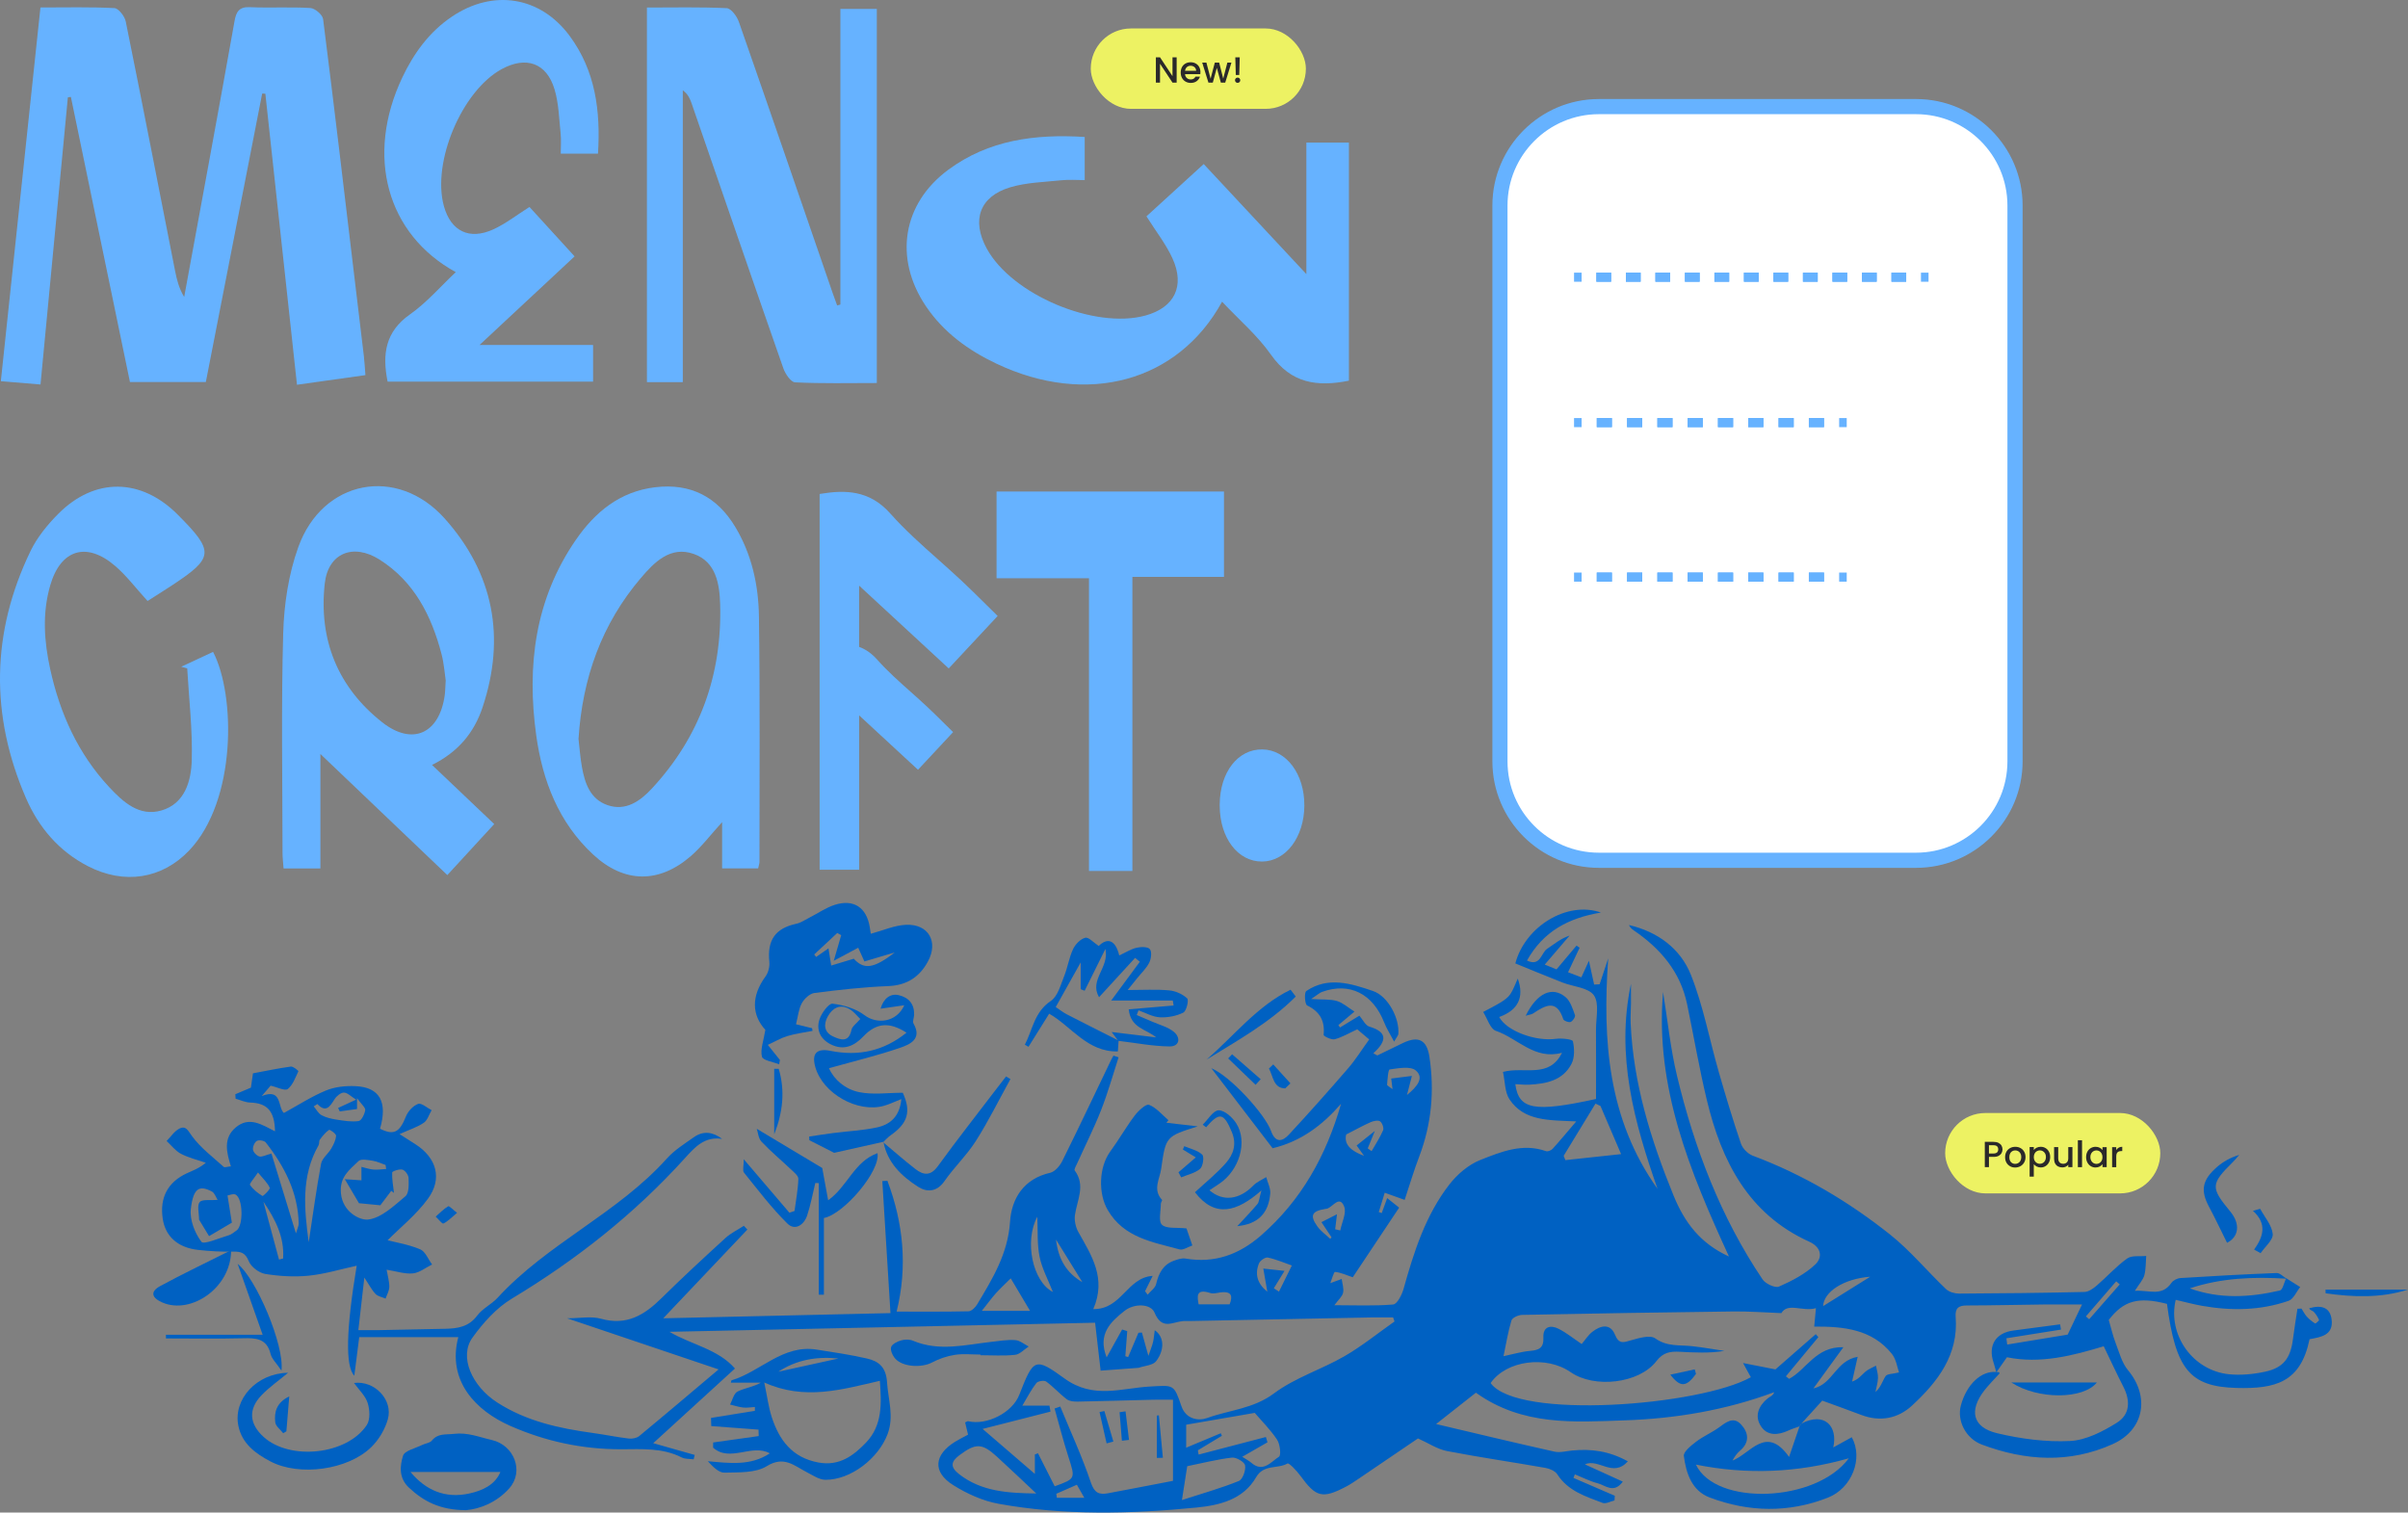 <?xml version="1.0" encoding="UTF-8"?><svg id="Layer_2" xmlns="http://www.w3.org/2000/svg" viewBox="0 0 794.77 499.29"><rect x="0" y="0" width="794.77" height="499.29" fill="#808080" stroke="none"/><defs><style>.cls-1{fill:#2a292b;}.cls-1,.cls-2,.cls-3,.cls-4,.cls-5{stroke-width:0px;}.cls-2{fill:#edf263;}.cls-3{fill:#fff;}.cls-4{fill:#0061c2;}.cls-5{fill:#66b2ff;}</style></defs><g id="Layer_1-2"><path class="cls-4" d="M593.93,470.84c-1.23.45-2.51.82-3.7,1.38-3.35,1.55-6.87,1.84-9-1.39-2.21-3.34-.86-6.72,2.18-9.22.75-.62,1.81-.86,2.16-2.05-16.14,5.99-32.62,8.71-49.29,9.29-16.64.58-33.75,1.92-49.15-9.13-4.39,3.46-9.17,7.22-13.14,10.35,12.81,3.02,25.91,6.17,39.06,9.11,1.85.41,3.94-.19,5.91-.38,6.22-.6,12.14.16,18.32,3.58-4.91,5.52-9.65-1.07-14.18,1,4.14,1.89,8.15,3.71,12.52,5.7-3.01,4.08-5.76,1.21-8.22.57-2.62-.68-5.08-1.95-7.61-2.97-.16.39-.31.78-.47,1.17,4.55,1.96,9.1,3.93,13.65,5.89-.03.52-.07,1.03-.1,1.55-1.32.31-2.88,1.22-3.93.81-5.55-2.13-11.38-3.88-14.92-9.4-.72-1.13-2.54-1.91-3.97-2.16-10.82-1.91-21.7-3.47-32.48-5.56-3.18-.62-6.1-2.61-9.56-4.16-5.87,3.99-12.47,8.49-19.08,12.96-1.52,1.03-3.02,2.09-4.64,2.94-7.85,4.11-9.93,3.53-15.1-3.58-1.18-1.63-3.75-4.33-4.24-4.05-3.28,1.89-7.86.17-10.36,4.53-4.26,7.42-12.14,9.28-19.72,10.02-21.74,2.13-43.57,2.66-65.19-1.23-5.25-.94-10.52-3.32-15.07-6.18-6.9-4.33-6.37-10,.67-14.35,1.26-.78,2.61-1.43,4.23-2.3-.32-1.33-.65-2.7-.97-4.04.48-.2.8-.46,1.03-.4,6.11,1.44,14.54-2.8,16.84-8.71,4.73-12.11,5.18-12.47,14.98-5.37,9.48,6.86,18.71,3.15,28.11,2.63,7.93-.44,7.92-.86,10.43,6.47,1.47,4.31,5.55,4.98,8.52,3.91,7.32-2.65,15.24-3.03,22.05-8.13,6.92-5.18,15.64-7.87,23.23-12.25,5.79-3.34,11.04-7.62,16.53-11.48-.15-.44-.31-.88-.46-1.33-2.4,0-4.81-.04-7.21,0-19.98.39-39.95.79-59.93,1.19-.83.02-1.68-.06-2.5.04-3.4.41-6.71,2.9-9.11-2.83-1.23-2.95-6.66-3.14-9.92-.56-4.59,3.63-8.94,7.69-5.88,15.34,1.81-3.26,3.46-6.23,5.11-9.2.56.18,1.12.36,1.68.53-.21,2.76-.41,5.52-.62,8.28.31.1.61.19.92.29l3.41-8.04c.38-.02.76-.03,1.14-.05.61,2.21,1.23,4.42,2.14,7.69.7-2.06,1.22-3.27,1.52-4.53.29-1.23.37-2.51.57-3.93,3.02,2.03,3.43,6.27.48,10.2-1.05,1.4-3.81,1.51-5.81,2.21-4.5.33-8.51.63-12.53.93-.58-5.02-1.15-10.05-1.82-15.82-46.11.99-93.29,2-140.48,3,7.35,4.32,16.01,5.68,21.61,12.12-8.92,8.15-17.54,16.03-26.97,24.64,5.67,1.61,9.67,2.74,13.68,3.88-.11.49-.23.97-.34,1.46-1.33-.19-2.82-.05-3.95-.63-6.33-3.24-13.16-2.72-19.86-2.7-12.87.03-25.17-2.6-36.85-7.78-11.02-4.89-20.84-14.63-17.02-29.23h-32.7c-.56,4.45-1.05,8.3-1.62,12.75q-4.49-4.63.79-36.33c-5.27,1.14-10.49,2.75-15.82,3.29-4.73.48-9.65.18-14.35-.57-2.05-.33-4.68-2.31-5.44-4.19-1.15-2.84-2.61-3.23-5.23-3.18-3.82.08-7.66-.14-11.46-.56-6.76-.74-10.85-4.46-11.72-10.29-1.04-6.93,1.64-12.08,7.94-15,1.91-.89,3.93-1.54,6.28-3.48-2.75-.95-5.64-1.63-8.2-2.96-1.82-.95-3.18-2.79-4.74-4.23,1.4-1.4,2.57-3.28,4.25-4.1,2.2-1.07,2.84.76,4.18,2.56,2.83,3.84,6.82,6.83,10.41,10.08.32.29,1.24-.07,2.37-.17-1.42-4.63-2.6-9.27,1.59-12.83,4.5-3.82,8.74-.86,12.98,1.27-.12-6.72-2.6-9.34-8.23-9.5-1.6-.05-3.19-.82-4.78-1.26l-.09-1.48c1.67-.71,3.33-1.41,5.15-2.18.19-1.32.39-2.78.67-4.72,4.14-.77,8.3-1.66,12.5-2.23.79-.11,2.56,1.41,2.5,1.52-1,2.09-1.82,4.57-3.52,5.89-.92.71-3.42-.6-5.65-1.11-.24.28-1.32,1.55-2.94,3.43,6.81-2.7,5.21,3.68,7.32,5.59,4.62-2.53,9.05-5.42,13.85-7.41,2.96-1.23,6.52-1.6,9.76-1.45,8.01.35,10.68,5.23,8.12,14.05,4.55,2.3,6.47,1.21,8.54-4.03.68-1.71,2.37-3.55,4.04-4.16,1.08-.4,2.94,1.31,4.45,2.07-.84,1.42-1.35,3.31-2.59,4.16-2.12,1.45-4.69,2.25-8,3.74,2.32,1.48,3.78,2.41,5.24,3.34,6.94,4.45,9,11.31,4.16,17.96-3.88,5.33-9.23,9.6-13.34,13.74,2.74.71,6.94,1.39,10.75,2.99,1.71.72,2.65,3.28,3.93,5.01-2.11,1.03-4.15,2.72-6.33,2.94-2.68.26-5.48-.71-8.68-1.22.38,2.2.92,3.94.89,5.68-.02,1.29-.79,2.57-1.23,3.86-1.13-.49-2.52-.72-3.31-1.53-1.23-1.26-2.04-2.91-3.7-5.42-.69,6.07-1.29,11.32-1.98,17.37,2.43,0,4.36.03,6.28,0,7.49-.14,14.99-.29,22.48-.46,4.05-.09,7.72-.64,10.48-4.37,1.73-2.33,4.72-3.69,6.73-5.87,16.45-17.94,39.54-27.78,55.83-45.93,2.51-2.8,5.86-4.9,8.98-7.09,3.04-2.14,6.18-1.78,9.29.58-5.77-.89-9,2.72-12.29,6.37-16.65,18.41-35.88,33.58-57.15,46.38-5.08,3.06-9.42,7.95-12.95,12.83-4.54,6.29-.23,16.03,8.16,21.43,9.66,6.22,20.46,8.54,31.57,10.07,3.95.54,7.85,1.36,11.81,1.83,1.14.14,2.66-.13,3.5-.83,8.66-7.15,17.22-14.43,26.18-21.99-15.88-5.36-32.37-10.92-49.99-16.87,4.24,0,7.96-.76,11.2.15,8.45,2.37,14.33-1.24,19.95-6.8,6.87-6.78,13.97-13.33,21.09-19.84,1.78-1.62,4.05-2.71,6.09-4.04.39.41.77.83,1.16,1.24-8.95,9.45-17.91,18.89-27.77,29.29,25.58-.58,50.06-1.14,75-1.71-.92-14.97-1.81-29.28-2.69-43.58.56-.04,1.12-.08,1.68-.11,5.24,13.95,6.73,28.24,3.04,43.19,7.84,0,15.79.08,23.74-.1.97-.02,2.23-1.27,2.83-2.26,5.07-8.49,10.17-16.73,10.86-27.27.5-7.69,4.5-14.21,13.27-16.2,1.56-.36,3.19-2.29,3.98-3.89,5.47-11.02,10.73-22.15,16.06-33.24.25-.53.56-1.03.84-1.54.56.19,1.12.38,1.68.56-1.89,5.79-3.52,11.68-5.74,17.34-2.36,6.03-5.3,11.83-7.96,17.74-.34.75-1.05,1.91-.78,2.28,3.67,4.94.78,9.76.08,14.68-.26,1.81.23,4.04,1.14,5.66,4.33,7.73,9.33,15.22,4.91,25.41,9.39.15,11.12-10.42,19.6-10.96-.97,1.94-1.74,3.5-2.51,5.05.28.38.56.77.85,1.15.97-1.16,2.49-2.19,2.8-3.5.84-3.56,2.3-6.43,5.9-7.72,1.2-.43,2.59-.9,3.78-.7,9.58,1.63,17.64-1.28,24.87-7.56,13.43-11.68,21.62-26.49,26.49-43.53-6.13,7.06-13.22,12.43-22.59,14.68-6.81-8.9-13.52-17.67-20.23-26.43,6.35,2.66,17.76,15.28,19.7,20.71,1.43,4,3.7,3.58,5.87,1.25,6.68-7.19,13.19-14.53,19.61-21.95,2.38-2.75,4.32-5.89,6.93-9.5-1.3-1.1-2.64-2.24-3.94-3.34-2.61,1.2-4.93,2.6-7.45,3.28-1.07.29-3.7-1.04-3.66-1.43.47-4.63-1.2-7.66-5.45-9.74-.75-.37-.99-4.26-.26-4.75,7.21-4.9,14.78-2.46,22-.01,4.99,1.69,8.84,9.1,8.37,14.23-.04.43-.44.82-1.39,2.49-1.34-2.55-2.49-4.33-3.25-6.26-3.76-9.59-11.43-13.45-20.54-10.16-.83.3-1.52.98-3.59,2.35,3.79.24,6.27,0,8.48.65,1.98.58,3.66,2.15,5.82,3.5-2.13,1.78-3.72,3.12-5.31,4.45.17.27.35.53.52.8,2-1.22,4.01-2.44,6.4-3.9,1.13,1.3,1.98,3.21,3.29,3.61,5.76,1.73,6.06,4.51,1.32,8.8.44.24.88.48,1.32.72,2.81-1.37,5.62-2.74,8.44-4.1,5.13-2.47,7.92-1.04,8.76,4.58,1.68,11.23.7,22.17-3.36,32.84-1.84,4.84-3.31,9.83-4.82,14.36-2.97-1.07-4.78-1.71-6.58-2.36-.65,2.12-1.31,4.24-1.96,6.37.32.11.65.23.97.34.54-1.49,1.09-2.97,1.8-4.94,1.36,1.08,2.44,1.95,3.95,3.15-5.3,7.96-10.45,15.69-15.31,22.98-2.13-.72-3.96-1.58-5.85-1.77-.39-.04-1.04,2.42-1.56,3.71,1.63-.6,2.7-.99,3.76-1.38.19,1.53.78,3.15.45,4.57-.29,1.28-1.58,2.33-2.87,4.09,6.94,0,13.22.3,19.41-.24,1.31-.11,2.87-3.17,3.42-5.13,3.42-12.23,7.25-24.33,15.13-34.49,2.61-3.37,6.34-6.55,10.24-8.09,6.81-2.69,13.94-5.64,21.66-2.9.58.21,1.7-.25,2.17-.77,2.39-2.62,4.65-5.37,7.8-9.05-9.07-.42-17.19-.05-22.02-7.27-1.58-2.36-1.45-5.85-2.16-9.07,7.05-1.89,15.21,2.34,19.48-6.32-9.08,2.48-14.63-4.8-21.81-7.23-1.89-.64-2.83-4.08-4.21-6.24,1.97-1.06,3.99-2.04,5.89-3.22,1.14-.71,2.33-1.56,3.07-2.65.99-1.47,1.57-3.22,2.46-5.15,2.25,6.22.05,10.5-6.14,12.68,2.46,4.62,11.94,8.12,18.68,7.21,1.91-.26,5.51.12,5.66.81.52,2.37.61,5.38-.47,7.46-2.87,5.52-8.4,6.59-14.07,6.87-1.47.07-2.95-.11-4.47-.18,1.13,8.46,6.32,9.34,26.64,4.9,0-7.69.03-15.29-.01-22.88-.02-3.87,1.16-8.69-.69-11.34-1.8-2.57-6.81-2.83-10.37-4.23-5.23-2.05-10.41-4.21-15.56-6.3,3.21-12.19,17.07-20.72,28.25-16.8-10.74,1.81-18.99,6.19-24.41,15.85,4.47,2.11,4.66-2.53,6.6-3.83,2.33-1.55,4.45-3.41,7.47-4.41-2.64,3.08-5.28,6.16-8.2,9.57,1.71.7,2.88,1.18,3.88,1.59,2.31-2.75,4.45-5.3,6.6-7.85.34.23.69.46,1.03.69-1.2,2.56-2.41,5.12-3.82,8.1,1.79.68,3.09,1.18,4.39,1.68.94-2.06,1.74-3.8,2.5-5.47.6,2.76,1.16,5.3,1.72,7.85.6-.03,1.2-.06,1.81-.09.94-2.85,1.89-5.69,2.83-8.54-1.9,26.99-.14,53.04,16.28,76.06-7.69-21.94-13.81-44.07-8.76-67.67,0,2.16.02,4.31,0,6.47-.02,2.16-.2,4.33-.11,6.49.87,19.9,6.66,38.53,14.13,56.85,3.64,8.92,8.79,15.85,18.32,20.2-12.88-28.05-24.46-55.96-21.75-87.31,1.49,9.21,2.42,18.56,4.59,27.61,5.73,23.92,14.42,46.72,28.25,67.26.97,1.45,4.16,2.93,5.43,2.37,4.27-1.88,8.64-4.14,11.97-7.3,2.39-2.26,2.17-5.62-2.01-7.52-20.1-9.11-28.93-26.58-33.77-46.69-2.52-10.48-4.32-21.13-6.52-31.68-2.24-10.76-8.83-18.41-17.66-24.43-.62-.42-1.19-.93-1.52-1.72,9.43,2.2,16.95,7.73,20.42,16.41,4.09,10.25,6.11,21.33,9.18,32,2.29,7.97,4.68,15.92,7.35,23.77.55,1.61,2.31,3.37,3.92,3.97,16.54,6.18,31.56,15.09,45.29,26.01,6.69,5.32,12.23,12.07,18.46,18,1.01.97,2.85,1.5,4.31,1.5,13.8-.06,27.6-.22,41.4-.54,1.38-.03,2.91-1.15,4.06-2.13,3.4-2.92,6.42-6.33,10.03-8.92,1.52-1.09,4.16-.61,6.28-.84-.17,2.13-.07,4.34-.61,6.37-.41,1.51-1.66,2.8-3.13,5.14,4.71-.31,8.86,2.02,12.06-2.62.58-.84,1.94-1.52,2.98-1.59,10.57-.67,21.15-1.25,31.74-1.66,1.09-.04,2.22,1.22,3.33,1.87-10.83-.67-21.55-.28-31.97,3.19,9.86,3.59,19.82,2.99,29.72.71.95-.22,1.4-2.66,2.07-4.07,1.55.98,3.1,1.95,4.64,2.93-1.26,1.56-2.22,3.98-3.83,4.54-9.3,3.23-18.9,3.35-28.53,1.66-2.94-.52-5.82-1.31-8.73-1.98-2.73,11.54,5.62,23.36,17.59,24.56,3.9.39,8.02,0,11.87-.83,6.11-1.3,8.44-4.46,9.25-10.84.42-3.32.97-6.63,1.47-9.95.45-.02.89-.03,1.34-.05.58.89,1.05,1.88,1.76,2.66.79.87,1.75,1.62,2.74,2.25.15.09,1.37-.98,1.3-1.15-.44-.97-1.02-1.94-1.76-2.7-.43-.44-1.26-.48-1.51-1.16,4-1.2,6.88-.32,7.4,3.6.7,5.33-3.53,5.9-7.27,6.6-2.95,14.27-11.23,16.43-24.1,16.09-15.56-.41-20.09-6.28-22.96-27.75-9.6-2.48-14.34-1.02-19.22,5.3.85,2.91,1.36,5.24,2.21,7.44,1.21,3.13,2.08,6.67,4.15,9.16,7.27,8.73,5.37,19.68-5.01,24.37-14.3,6.46-28.85,5.56-43.22.18-5.41-2.03-8.26-7.96-6.95-12.88,1.86-6.97,6.76-11.59,11.74-11.08.3,0,.6,0,.88.09.08.02.19.34.14.4-1.64,1.84-3.42,3.57-4.93,5.5-5.24,6.72-3.99,12.29,4.19,14.23,7.81,1.85,16.08,2.95,24.05,2.55,5.26-.27,10.76-3.12,15.4-6.01,4.4-2.74,4.54-7.28,2.17-11.9-2.22-4.33-4.26-8.76-6.48-13.36-10.23,3.11-20.97,5.88-31.94,3.63-1.3,1.84-2.4,3.41-3.51,4.98-.3-1.07-.56-2.15-.91-3.2-1.9-5.69.68-9.85,6.58-10.61,5.13-.66,10.25-1.35,15.38-2.03.1.58.2,1.15.3,1.73-6.01.96-12.02,1.91-18.03,2.87.09.69.18,1.38.27,2.07,6.34-1.04,12.67-2.08,19.96-3.28,1.12-2.34,2.72-5.72,4.74-9.95-4.75,0-8.68-.04-12.6,0-8.47.1-16.95.31-25.42.33-2.73,0-3.92.87-3.69,3.79.98,12.56-5.97,21.45-14.41,29.26-4.61,4.27-10.53,5.45-16.75,3.08-3.84-1.46-7.71-2.83-12.87-4.73-1.75,1.92-4.31,4.75-6.88,7.58-.21.31-.42.62-.63.93ZM608.42,444.7c-3.87,5.32-6.89,9.46-9.9,13.61,6.47-1.43,7.35-9.18,14.61-10.43-.74,3.28-1.29,5.73-1.84,8.17,2.12-.72,3.12-2.15,4.39-3.26.99-.86,2.32-1.34,3.49-1.99.24,1.35.71,2.7.67,4.03-.05,1.56-.54,3.1-.84,4.65,1.82-1.55,2.27-3.62,3.37-5.25.51-.76,2.29-.67,4.41-1.2-.55-1.5-.89-4.3-2.39-6.16-6.55-8.14-15.96-9.03-25.6-8.97.2-2.11.36-3.83.57-6.08-4.41,1.27-9.26-1.99-11.42,1.63-5.78-.22-10.74-.61-15.7-.55-23.29.28-46.59.67-69.88,1.14-1.22.02-3.22.93-3.5,1.84-1.13,3.72-1.74,7.6-2.62,11.79,3.27-.68,6-1.51,8.77-1.75,2.94-.25,4.55-.96,4.39-4.43-.17-3.61,2.35-4.23,5.07-2.84,2.62,1.34,4.96,3.25,7.57,5,1.17-1.37,2.16-2.98,3.56-4.06,2.67-2.07,5.86-2.84,7.42.96,1.34,3.27,2.84,2.59,5.36,1.86,2.57-.74,6.26-1.82,7.94-.62,3.92,2.8,8.03,2.12,12.15,2.57,3.57.39,7.11,1.03,10.66,1.56-4.98.82-9.85.54-14.72.29-3.03-.15-5.43.11-7.71,3.09-5.73,7.45-20.52,9.05-28.29,3.65-8.14-5.65-21.3-3.86-26.42,3.59,8.83,12.24,69.05,7.5,85.88-1.93-.6-1.1-1.2-2.19-2.57-4.68,4.56.9,7.91,1.56,10.69,2.1,4.4-3.85,8.85-7.74,13.3-11.63.29.32.58.65.87.97-3.57,4.31-7.15,8.62-10.72,12.94.35.28.71.56,1.06.84,5.73-3.03,8.77-10.69,17.9-10.45ZM387.14,462.04c-2.49,0-4.46-.04-6.43,0-8.31.2-16.62.47-24.93.62-1.23.02-2.75-.07-3.65-.75-2.39-1.8-4.41-4.1-6.82-5.86-.67-.49-2.75-.17-3.26.49-1.68,2.15-2.93,4.62-4.62,7.45h8.94c.12.66.24,1.32.35,1.98-7.14,1.82-14.29,3.64-22.4,5.71,5.97,5.14,11.25,9.69,17.24,14.85v-6.42l1.03-.39c1.83,3.61,3.66,7.22,5.52,10.9,6.95-2.53,6.84-2.5,4.51-9.77-1.69-5.24-3.05-10.59-4.55-15.9.62-.22,1.24-.44,1.87-.66,3.43,8.34,7.23,16.55,10.1,25.08,1.17,3.49,2.75,4.09,5.66,3.55,7-1.3,13.98-2.67,21.45-4.1v-26.78ZM395.36,478.74l.25,1.41c7.4-1.93,14.8-3.87,22.2-5.8.18.58.35,1.17.53,1.75-2.47,1.42-4.94,2.83-8.33,4.78,1.34.87,2.26,1.33,3,1.98,3.87,3.38,6.5-.35,9.13-2,.74-.46.35-4.17-.64-5.64-2.27-3.39-5.22-6.32-7.37-8.83-7.89,1.36-15.1,2.61-22.63,3.9v7.59c4.04-1.69,7.73-3.23,11.42-4.77.12.28.25.56.37.84-2.64,1.6-5.29,3.19-7.93,4.79ZM342.02,492.99c-4.33-4.06-8.62-8.17-13.01-12.18-4.91-4.48-6.98-4.48-12.38-.43-2.8,2.1-3.08,3.87-.07,6.23,7.4,5.78,16.21,6.26,25.45,6.38ZM127.46,385.88c-.07-.44-.13-.89-.2-1.33-1.43-.49-2.82-1.18-4.28-1.4-1.55-.24-3.82-.69-4.64.11-2.93,2.87-6.34,5.16-5.81,10.67.6,6.21,6.28,8.93,8.93,8.64,4.39-.49,8.59-4.55,12.36-7.7,1.21-1.01,1.09-3.93,1.04-5.97-.02-1-1.11-2.54-2.01-2.8-1.02-.3-3.39.52-3.41.93-.1,2.23.34,4.48.6,6.73-.3-.22-.6-.44-.9-.67-1.35,1.78-2.71,3.57-3.61,4.77-2.41-.23-4.53-.44-7.05-.69-1.14-1.94-2.65-4.5-4.67-7.92,2.89.19,4.21.28,5.49.37v-4.44c1.31.31,2.6.78,3.93.89,1.4.12,2.82-.11,4.23-.19ZM390.1,495.16c7.08-2.3,13.08-3.97,18.81-6.31,1.26-.52,2.31-3.52,2.04-5.14-.19-1.12-2.92-2.72-4.34-2.56-4.87.56-9.67,1.8-14.76,2.83-.46,2.97-.97,6.19-1.75,11.18ZM528.26,365.09c-.55-.27-1.1-.53-1.66-.8-3.5,5.75-7,11.49-10.51,17.24.19.47.38.95.57,1.42,6.17-.66,12.35-1.33,18.39-1.98-2.52-5.9-4.66-10.89-6.8-15.88ZM65.7,402.63c0-2.28-.71-4.73.21-5.83.83-.99,3.42-.51,5.91-.74-.56-.86-.98-2.27-1.88-2.75-4.17-2.18-6.15-1.15-6.95,5.75-.42,3.55,1.29,7.95,3.5,10.86.76,1.01,5.96-1.27,9.09-2.19.9-.27,1.67-1.01,2.49-1.56,2.31-1.55,2.16-10.62-.33-11.85-.77-.38-2.02.21-2.65.3.51,3.18.94,5.87,1.44,8.98-2.5,1.47-5.43,3.2-7.53,4.44-1.59-2.63-2.49-4.1-3.28-5.41ZM101.89,410.07c1.32-8.65,2.49-17.32,4.08-25.92.34-1.82,2.35-3.27,3.37-5.03.76-1.3,1.49-2.78,1.58-4.22.04-.64-2.06-2.11-2.31-1.94-1.19.82-2.15,2.03-3.03,3.21-.35.47-.14,1.34-.44,1.88-5.85,10.25-4.7,21.15-3.25,32.01ZM339.97,432.7c-2.44-4.11-4.37-7.35-6.37-10.72-1.94,1.93-3.53,3.39-4.96,4.99-1.44,1.62-2.72,3.39-4.58,5.73h15.91ZM97.68,407.14c.52-1.8.93-2.53.91-3.25-.23-10.3-4.72-18.91-10.88-26.78-.48-.62-2.29-.9-2.95-.49-.77.48-1.4,1.96-1.26,2.88.12.87,1.2,1.99,2.08,2.24.88.25,2.02-.43,4.01-.96,2.61,8.5,5.16,16.83,8.09,26.36ZM104.75,364.44c-.4.25-.8.51-1.21.76.85,1,1.52,2.34,2.59,2.92,1.49.8,3.25,1.2,4.95,1.46,2.42.37,4.94.82,7.3.47.92-.13,1.96-2.26,2.16-3.6.12-.84-1.22-1.89-2.7-3.95v3.58c-2.02.28-3.86.53-5.7.79l-.55-1.14c1.65-.76,3.3-1.52,5.94-2.74-1.66-1.04-2.81-2.3-3.99-2.33-1.03-.03-2.44,1.12-3.08,2.13-1.54,2.41-2.83,4.68-5.71,1.64ZM451.43,379.07c.42.31.85.61,1.27.92,1.3-2.28,2.77-4.48,3.79-6.88.32-.76-.27-2.45-.98-2.95-.65-.46-2.14-.16-3.07.24-2.41,1.05-4.72,2.35-8.12,4.08-.89,3.44,1.91,5.6,5.88,7.04-.91-1.27-1.83-2.54-2.44-3.4,2-1.59,3.71-2.97,6.01-4.8-.93,2.29-1.64,4.02-2.34,5.75ZM420.44,425.25c.56.37,1.13.74,1.69,1.11,1.42-2.88,2.83-5.75,4.25-8.63-2.64-.92-5.23-2.05-7.94-2.62-.83-.17-2.52.98-2.9,1.91-1.45,3.57-.57,6.69,2.75,9.38-.51-2.95-.96-5.52-1.33-7.65,2.79.3,4.84.52,7,.76-1.14,1.86-2.33,3.8-3.52,5.74ZM440.69,405.78c.56.13,1.12.26,1.67.39.51-2.66,2.13-5.76,1.29-7.89-1.48-3.73-3.6-.14-5.42.62-.29.12-.63.13-.96.19-4.29.7-5.02,2.17-2.49,5.71,1.13,1.59,2.83,2.77,4.27,4.14.14-.17.28-.34.43-.51-1.21-1.82-2.42-3.64-3.33-5,2.04-1.04,3.59-1.83,5.13-2.61-.19,1.56-.39,3.26-.6,4.97ZM342.37,401.62c-4.36,8.09-1.56,21.42,5.14,24.85-1.56-3.98-3.58-7.67-4.39-11.61-.85-4.13-.54-8.49-.76-13.24ZM617.27,421.44c-8.93.68-15.37,5.09-15.54,9.7,5.29-3.3,10.42-6.5,15.54-9.7ZM459.17,356.02c2.64-.33,4.59-.58,6.83-.86-.48,1.86-.92,3.57-1.62,6.29,3.41-2.78,5.75-5.66,2.91-8.09-1.76-1.5-5.73-.74-8.61-.34-.53.07-.71,3.25-.87,5.01-.03.31.81.71,1.8,1.51-.23-1.83-.36-2.9-.43-3.52ZM92.09,415.78c.45-.12.9-.24,1.35-.36.48-7.07-2.61-13.03-6.5-18.74,1.72,6.37,3.43,12.73,5.15,19.1ZM395.61,430.55h10.23c1.03-2.59.84-4.46-3.11-3.92-1.07.15-2.27.51-3.22.2-4.91-1.61-4.35,1.2-3.9,3.72ZM85.15,387.03c-1.39,2.09-2.91,3.72-2.64,4.11,1.03,1.48,2.55,2.7,4.12,3.64.22.13,2.61-2.17,2.39-2.69-.65-1.59-2.08-2.85-3.87-5.06ZM348.64,493.08c.06.44.11.88.17,1.32h9.07c-.97-1.7-1.71-2.99-2.45-4.29-2.64,1.16-4.71,2.06-6.79,2.97ZM348.54,409.18c.72,6.3,3.38,10.99,8.69,14.04-2.81-4.55-5.63-9.09-8.69-14.04ZM688.46,434.54c.36.31.72.62,1.08.93,3.36-3.83,6.73-7.66,10.09-11.5-.39-.34-.78-.67-1.17-1.01-3.33,3.86-6.67,7.72-10,11.57Z"/><path class="cls-4" d="M257.17,351.33c-2-.82-5.39-1.29-5.69-2.53-.59-2.4.55-5.23,1.13-8.84-4.51-4.96-4.71-11.12.07-17.67.92-1.26,1.4-3.24,1.24-4.81-.73-7.19,1.99-11.07,8.93-12.56,1.52-.33,2.91-1.32,4.34-2.04,2.8-1.42,5.45-3.29,8.4-4.22,6.18-1.94,10.38.91,11.46,7.26.15.91.28,1.82.36,2.31,4.07-1.09,7.81-2.79,11.62-2.96,7.41-.32,10.77,5.57,7.25,12.08-2.8,5.2-7.02,7.92-13.21,8.16-8.11.32-16.21,1.23-24.27,2.27-1.54.2-3.36,1.9-4.16,3.38-1.06,1.96-1.26,4.39-1.91,6.95,1.88.46,3.59.87,5.3,1.29.05.29.11.59.16.88-2.78.55-5.63.9-8.33,1.72-2.23.68-4.3,1.92-6.44,2.91,1.33,1.66,2.67,3.32,4,4.99l-.26,1.42ZM281.79,316.47c3.32,3.61,6.47,3.39,13.54-2.08-4.21,1.25-7.12,2.11-10.03,2.98-.75-1.66-1.32-2.93-2.04-4.53-2.63,1.41-4.98,2.66-8.08,4.32.99-3.41,1.72-5.93,2.46-8.46-.43-.24-.86-.49-1.29-.73-2.54,2.36-5.08,4.73-7.61,7.09.21.27.42.54.63.82,1.53-1.06,3.06-2.12,4.08-2.83.28,1.78.58,3.72.89,5.67,2.28-.69,4.55-1.37,7.46-2.25Z"/><path class="cls-4" d="M254.07,479.74c-5.91-3.28-13.13,3.09-18.71-1.88l.02-1.71c5.01-.7,10.02-1.41,15.03-2.11-.02-.71-.04-1.42-.06-2.13-5.2-.39-10.4-.78-15.6-1.17-.03-.9-.05-1.79-.08-2.69,4.83-.78,9.65-1.57,14.48-2.35,0-.42,0-.84,0-1.26-1.29.08-2.6.32-3.87.18-1.46-.16-2.88-.64-4.32-.99.79-1.48,1.23-3.66,2.45-4.28,2.37-1.19,5.18-1.49,7.69-2.94h-9.87c.07-.22.09-.74.25-.79,9.54-2.85,16.86-11.88,28.02-10.13,5.57.87,11.17,1.69,16.66,2.95,3.92.9,6.29,2.87,6.61,7.85.37,5.74,2.39,11.28.16,17.15-3.03,7.97-12.13,15.09-20.51,15.03-2.07-.02-4.19-1.51-6.18-2.53-4.16-2.14-7.47-5.49-13.19-1.96-3.71,2.29-9.22,2-13.94,2.13-1.86.05-3.78-1.9-5.49-3.77,7.13.63,14.03,1.63,20.45-2.59ZM252.25,456.35c.97,4.62,1.39,8.09,2.44,11.35,2.48,7.66,6.75,13.47,15.47,15.07,6.9,1.26,11.56-2.28,15.7-6.61,5.42-5.67,5.1-12.9,4.54-20.36-12.58,2.88-24.8,6.57-38.16.55ZM276.73,448.44c-7.19-.74-13.82.41-19.83,4.35,6.61-1.45,13.22-2.9,19.83-4.35Z"/><path class="cls-4" d="M593.93,470.84c.21-.31.42-.62.63-.93,7.63-3.99,12.09.87,10.52,7.88,2.3-1.27,4.21-2.32,6.11-3.37,3.84,6.96.1,16.81-7.89,19.95-12.92,5.07-26.08,4.82-38.98-.04-5.97-2.25-7.8-8.03-8.56-13.71-.19-1.4,2.41-3.46,4.09-4.75,2.27-1.74,5-2.89,7.33-4.56,2.38-1.71,4.84-3.9,7.42-1.15,2.49,2.66,3.03,5.9-.32,8.73-.98.83-1.75,1.9-2.47,3.23,5.9-2.18,11.07-11.96,18.68-1.2,1.17-3.43,2.31-6.75,3.44-10.07ZM610.2,481.38c-16.95,4.8-33.56,5.47-50.45,2.08,6.48,13.77,39.66,12.56,50.45-2.08Z"/><path class="cls-4" d="M384.97,370.61c3.45.4,6.9.8,10.35,1.2-10.46,3.3-10.57,3.29-12.06,13.96-.47,3.37-2.9,6.95.28,10.31.14.15-.4.84-.4,1.27,0,2.4-.84,5.82.38,6.95,1.49,1.37,4.76.82,8.08,1.19.3.88,1.04,3.01,1.94,5.63-1.54.52-3.07,1.62-4.2,1.31-8.89-2.44-18.36-3.83-23.71-12.97-3.23-5.53-2.95-14.21.84-19.39,2.82-3.85,5.18-8.04,8.06-11.85,1.19-1.58,3.73-3.91,4.71-3.53,2.43.96,4.31,3.29,6.41,5.08l-.68.83Z"/><path class="cls-4" d="M369.2,343.49c-.07,1.07-.15,2.13-.25,3.58-10.08.26-15.36-8.32-22.67-12.45-2.35,3.75-4.59,7.34-6.83,10.93-.4-.24-.79-.48-1.19-.71,2.58-4.94,3.08-10.76,8.6-14.46,2.26-1.52,3.19-5.24,4.35-8.11,1.18-2.9,1.62-6.11,2.94-8.93.75-1.61,2.44-3.38,4.04-3.79,1.11-.29,2.78,1.62,4.45,2.71,2.66-2.64,5.44-2.35,6.77,3.13,2.12-.98,3.82-2.09,5.68-2.53,1.43-.34,3.73-.39,4.42.45.73.87.44,3.18-.2,4.46-.93,1.87-2.58,3.39-3.92,5.06-.9,1.12-1.81,2.25-3.2,3.97,5.18,0,9.47-.27,13.71.12,2.1.19,4.43,1.23,5.94,2.65.6.57-.25,4.18-1.29,4.69-2.3,1.14-5.17,1.69-7.75,1.55-2.38-.13-4.69-1.48-7.03-2.3-.19.52-.38,1.03-.58,1.55,1.71.73,3.42,1.44,5.12,2.19,2.41,1.06,5.15,1.74,7.11,3.34,2.37,1.94,1.89,4.86-1.34,4.83-5.66-.05-11.31-1.18-17-1.85-.59-.75-1.15-1.51-2.18-2.91,5.57.68,10.14,1.23,14.72,1.78-3.42-2.82-8.42-3.03-9.08-9.26,5.12-.44,9.97-.85,14.81-1.27-.09-.55-.18-1.1-.27-1.65h-20.31c3.36-4.55,6.4-8.67,9.44-12.79-.52-.42-1.05-.85-1.57-1.27-3.79,4.14-7.59,8.28-11.9,12.98-3.33-5.8,3.47-9.72,2.11-15.95-2.61,5.26-4.74,9.54-6.86,13.82-.43-.17-.86-.35-1.3-.52v-8.84c-2.81,5.02-5.49,9.81-8.24,14.73,1.22.81,2.38,1.75,3.68,2.42,5.67,2.93,11.38,5.77,17.07,8.65Z"/><path class="cls-4" d="M153.78,498.5c-8.68-.05-14.03-2.97-18.83-7.46-3.37-3.16-2.97-7.12-1.93-10.5.52-1.7,4.13-2.47,6.38-3.6,1.02-.51,2.46-.6,3.1-1.38,2.06-2.51,4.47-1.92,7.28-2.25,4.66-.55,8.35,1.08,12.49,2.01,7.38,1.67,10.81,10.3,5.85,15.93-4.28,4.85-9.98,6.89-14.33,7.25ZM135.5,485.9c4.97,6.01,11.43,8.84,19.37,7.1,4.36-.95,8.51-2.83,10.28-7.1h-29.65Z"/><path class="cls-4" d="M291.59,376.9c-5.54,1.24-11.08,2.48-16.28,3.64-2.43-1.24-5.31-2.7-8.18-4.16-.02-.4-.04-.81-.06-1.21,2.62-.39,5.23-.82,7.86-1.15,4.78-.61,9.62-.85,14.32-1.82,4.51-.92,7.72-3.6,8.24-9.4-2.2.87-3.9,1.7-5.69,2.21-8.74,2.48-20.27-4.05-22.71-12.81-1.23-4.39.39-6.26,5.04-5.32,9.3,1.87,17.58.02,25.07-6-5.76-3.7-10.04-3.2-14.25,1.24-2.96,3.12-6.43,4.78-10.74,2.62-3.47-1.74-4.87-4.8-3.73-8.27.69-2.08,3.06-5.32,4.33-5.16,3.66.44,7.68,1.63,10.58,3.83,3.93,2.98,10.47,2.47,13.07-3.31-3.19.46-5.62.81-7.82,1.13.92-3.27,3.14-5.16,6.06-4.45,3.32.8,5.11,2.97,5.01,6.49-.03.97-.59,2.17-.2,2.86,2.95,5.17-1.25,6.91-4.43,8.01-7.44,2.56-15.13,4.4-23.47,6.74,1.65,3.76,5.34,6.94,9.92,7.89,4.55.95,9.46.21,14.44.21,2.79,6.12,1.75,10.03-4.01,14.04-.92.64-1.66,1.51-2.49,2.27l.13-.12ZM283.93,336.36c-.95-.9-2.07-2.41-3.56-3.27-3.05-1.77-5.54-.41-7.11,2.34-1.5,2.62-1.33,5.32,1.74,6.72,2.41,1.09,5.13,2.12,6.02-2.17.25-1.21,1.71-2.18,2.92-3.61Z"/><path class="cls-4" d="M270.24,427.37v-36.83c-.38-.02-.76-.03-1.14-.05-.88,3.58-1.54,7.22-2.69,10.71-1.05,3.17-4.03,5.16-6.52,2.7-5.23-5.16-9.71-11.09-14.34-16.83-.53-.66-.07-2.13-.07-4.41,5.46,6.4,10.26,12.02,15.07,17.65.56-.19,1.12-.38,1.68-.57.47-3.53,1.16-7.05,1.27-10.6.03-1.04-1.5-2.23-2.49-3.17-3.21-3.05-6.64-5.89-9.67-9.1-1.04-1.11-1.17-3.08-1.57-4.26,7.04,4.22,13.96,8.36,21.61,12.94.47,2.57,1.18,6.44,1.95,10.66,6.42-4.57,8.6-12.83,16.29-15.55,1.02,5.9-11.13,20.14-17.69,21.4v25.31c-.56,0-1.13,0-1.69,0Z"/><path class="cls-4" d="M95.08,453.15c-3.24,2.7-6.24,4.79-8.73,7.37-4.49,4.65-4.11,9.51.7,13.84,8.75,7.87,27.59,5.85,34.03-4,1.16-1.78.97-5.06.26-7.28-.77-2.38-2.89-4.32-4.5-6.57,6.77-.89,12.96,5.55,11.17,11.97-.93,3.34-2.98,6.78-5.47,9.21-7.7,7.53-23.68,9.74-33.25,4.73-4.87-2.55-9.45-5.86-10.63-11.83-1.74-8.75,6.11-17.31,16.43-17.44Z"/><path class="cls-4" d="M291.45,377.02c3.54,2.96,7,6.01,10.64,8.84,2.64,2.05,5.02,2.45,7.46-.92,6.34-8.74,13.02-17.23,19.56-25.81.97-1.27,1.96-2.54,2.94-3.8.48.29.97.57,1.45.86-3.77,6.83-7.23,13.85-11.4,20.42-3,4.72-7.18,8.67-10.38,13.28-2.51,3.62-5.79,3.71-8.65,1.89-5.48-3.5-10.2-7.97-11.49-14.88,0,0-.13.12-.13.12Z"/><path class="cls-4" d="M396.95,371.26c1.75-1.7,3.49-4.72,5.27-4.75,1.95-.03,4.55,2.32,5.81,4.3,3.86,6.08,1.02,15.49-5.6,19.94-1.05.71-2.11,1.39-3.25,2.15,4.51,3.89,9.96,3.1,14.51-1.6,1.14-1.17,2.8-1.84,4.23-2.74.47,1.81,1.48,3.66,1.33,5.42-.57,6.66-4.18,10.12-10.88,10.76,2.32-2.52,4.58-4.83,6.65-7.3.57-.68.57-1.83,1.31-4.48-8.14,7.15-15.39,9.14-21.93.59,3.45-3.2,7.15-6.15,10.21-9.65,2.43-2.77,3.64-6.15,1.98-10.16-2.66-6.4-4.06-6.78-8.51-1.64-.37-.28-.75-.56-1.12-.85Z"/><path class="cls-4" d="M76.28,412.68c.02,12.43-13.26,21.33-22.64,17.29-3.55-1.53-4.23-3.56-.72-5.47,7.35-4,14.93-7.59,23.36-11.83Z"/><path class="cls-4" d="M323.61,447.13c-2.82,0-5.7-.33-8.46.1-2.58.4-5.2,1.28-7.51,2.51-3.37,1.8-9.62,1.55-12.13-1.23-.88-.98-1.71-2.77-1.39-3.84.31-1.01,2.06-1.87,3.34-2.23,1.21-.35,2.78-.35,3.92.14,8.57,3.61,17.17,1.33,25.78.36,2.64-.3,5.32-.77,7.94-.58,1.52.11,2.95,1.37,4.42,2.11-1.49.96-2.91,2.58-4.48,2.75-3.77.41-7.62.13-11.44.13,0-.07,0-.14,0-.22Z"/><path class="cls-4" d="M92.89,452.43c-1.69-2.52-3.19-3.87-3.58-5.49-1.27-5.17-4.88-5.3-9.14-5.19-8.46.21-16.93.06-25.4.06,0-.4,0-.81-.01-1.21h31.93c-2.95-8.37-5.52-15.66-8.26-23.41,6.15,4.86,15.49,26.91,14.47,35.24Z"/><path class="cls-4" d="M735.05,410.25c-1.99-4.01-3.89-8.03-5.98-11.96-2.83-5.31-2.28-8.77,2.66-13.07,2.06-1.79,4.49-3.15,7.33-3.99-.68.78-1.32,1.6-2.06,2.32-7.39,7.33-7.45,8.41-.9,16.35,3.47,4.21,2.77,8.41-1.06,10.35Z"/><path class="cls-4" d="M398.29,349.72c9.07-7.89,16.69-17.68,27.67-23.02.57.75,1.14,1.5,1.71,2.25-8.54,8.56-19.13,14.47-29.38,20.78Z"/><path class="cls-4" d="M503.58,335.26c3.7-7.51,8.77-9.84,13.19-6.07,1.57,1.34,2.3,3.81,3.06,5.9.2.55-.73,1.97-1.44,2.25-.62.25-2.24-.35-2.42-.9-2.18-6.72-5.93-4.6-9.9-1.94-.6.4-1.43.46-2.5.78Z"/><path class="cls-4" d="M767.56,425.69h27.2c-8.99,2.85-18.07,2.51-27.18,1.22,0-.41-.02-.81-.03-1.22Z"/><path class="cls-4" d="M257.02,352.82c2.16,7.24,1.35,14.44-1.49,21.61v-21.63c.5,0,.99.01,1.49.02Z"/><path class="cls-4" d="M743.98,412.48c3.04-4.23,4.37-8.49-.38-12.8.79-.22,1.58-.44,2.37-.66,1.49,2.76,3.87,5.43,4.15,8.31.19,1.97-2.56,4.21-4,6.34-.71-.4-1.43-.8-2.14-1.19Z"/><path class="cls-4" d="M394.68,382.05c-1.93-1.17-3.1-1.88-4.27-2.59.15-.37.3-.74.45-1.11,2.03.87,4.43,1.36,5.93,2.78.71.67.28,3.84-.68,4.68-1.66,1.44-4.13,1.94-6.26,2.83-.3-.56-.6-1.11-.89-1.67,1.71-1.48,3.43-2.95,5.72-4.92Z"/><path class="cls-4" d="M95.47,460.94c-.36,4.35-.66,7.95-.95,11.54-.35.2-.7.41-1.05.61-.92-1.19-2.47-2.3-2.62-3.58-.4-3.38.41-6.52,4.62-8.57Z"/><path class="cls-4" d="M414.41,358.09c-3.02-2.9-6.03-5.81-9.05-8.71.43-.46.87-.91,1.3-1.37,3.15,2.75,6.29,5.49,9.44,8.24-.56.61-1.13,1.22-1.69,1.84Z"/><path class="cls-4" d="M150.87,400.34c-1.83,1.52-3.04,2.82-4.53,3.54-.39.19-1.67-1.48-2.54-2.29,1.35-1.18,2.62-2.5,4.13-3.41.32-.19,1.54,1.11,2.93,2.17Z"/><path class="cls-4" d="M420.23,351.35c1.89,2.09,3.78,4.17,5.68,6.26-.57.55-1.14,1.1-1.71,1.65-3.94-.02-3.96-3.99-5.38-6.54.47-.46.95-.91,1.42-1.37Z"/><path class="cls-4" d="M559.76,453.53c-3.14,4.31-5.13,4.59-8.46.24,2.98-.65,5.51-1.2,8.05-1.75.14.5.28,1.01.42,1.51Z"/><path class="cls-4" d="M371.49,465.88c.38,3.14.76,6.28,1.14,9.42l-2.34.28c-.26-3.14-.51-6.27-.77-9.41.65-.1,1.31-.19,1.96-.29Z"/><path class="cls-4" d="M381.83,481.25v-13.98c.22-.03.45-.05.67-.08.44,4.67.87,9.34,1.31,14.01-.66.02-1.32.03-1.97.05Z"/><path class="cls-4" d="M364.5,465.77c.99,3.36,1.98,6.72,2.97,10.08-.74.2-1.49.4-2.23.6l-2.34-10.33c.53-.12,1.07-.23,1.6-.35Z"/><path class="cls-4" d="M663.83,456.34h28.25c-4.37,5.57-19.34,5.78-28.25,0Z"/><path class="cls-5" d="M250.23,286.65h-11.89v-15.26c-3.94,4.32-6.78,8.12-10.28,11.16-10.54,9.16-22.03,9.04-32.28-.46-11.42-10.58-16.73-24.42-18.8-39.4-3.16-22.9-.41-44.87,13.05-64.44,6.34-9.22,14.59-16.04,26.26-17.42,11.63-1.37,20.4,3.13,26.39,13.11,5.44,9.06,7.66,19.16,7.81,29.46.38,27.02.17,54.05.18,81.07,0,.54-.21,1.08-.44,2.18ZM190.94,243.92c.33,2.83.56,6.06,1.12,9.22.96,5.4,2.73,10.64,8.42,12.62,6.06,2.11,10.83-1.34,14.64-5.44,15.9-17.11,23.23-37.63,22.57-60.83-.19-6.55-1.27-14.03-8.72-16.64-7.76-2.73-13.07,2.8-17.49,7.99-12.87,15.13-19.25,32.92-20.54,53.08Z"/><path class="cls-5" d="M13.35,2.47c8.5,0,16.47-.21,24.42.21,1.36.07,3.38,2.69,3.73,4.41,5.56,27.41,10.88,54.87,16.28,82.31.57,2.9,1.28,5.78,3.01,8.63,2.79-15.19,5.6-30.39,8.38-45.58,2.77-15.16,5.55-30.32,8.24-45.5.53-2.97,1.44-4.74,5.05-4.58,6.65.3,13.34-.13,19.99.28,1.52.09,4.01,2.22,4.19,3.65,3.67,28.89,7.07,57.82,10.52,86.74.97,8.13,1.97,16.25,2.92,24.38.24,2.01.34,4.04.53,6.41-7.65,1.08-14.75,2.07-22.59,3.18-3.51-32.32-6.98-64.2-10.44-96.08-.35-.01-.7-.03-1.05-.04-6.18,31.63-12.35,63.26-18.59,95.21h-25.05c-6.5-31.38-13-62.74-19.49-94.1-.33.04-.67.09-1,.13-2.99,31.41-5.98,62.81-9.03,94.79-4.44-.37-8.36-.69-13.09-1.09C4.64,84.74,8.95,44.11,13.35,2.47Z"/><path class="cls-5" d="M277.37,100.52V2.94h12.03v123.49c-9.21,0-18.11.21-26.99-.22-1.39-.07-3.23-2.81-3.87-4.65-10.18-29.09-20.19-58.24-30.25-87.37-.53-1.53-1.13-3.04-2.93-4.39v96.34h-11.84V2.49c8.91,0,17.64-.21,26.34.21,1.43.07,3.36,2.67,3.99,4.48,10.43,29.81,20.68,59.68,30.97,89.54.47,1.38.99,2.74,1.48,4.11.36-.1.71-.2,1.07-.3Z"/><path class="cls-5" d="M127.93,125.97c-1.82-9.06-.76-16.47,7.38-22.19,5.52-3.88,10.04-9.18,15.12-13.95-22.87-12.54-29.85-38.5-17.65-64.25,3.81-8.04,8.92-15.07,16.39-20.1,13.6-9.17,29.2-6.7,38.88,6.42,8.44,11.44,10.21,24.63,9.32,38.82h-12.29c0-2.19.19-4.43-.04-6.63-.51-4.89-.62-9.95-2.01-14.6-2.62-8.74-9.4-11.07-17.47-6.66-13.15,7.19-23.06,30.74-19.04,45.24,2.27,8.2,8.34,11.27,16.27,7.66,4.08-1.86,7.7-4.72,11.97-7.41,4.73,5.18,9.56,10.47,14.89,16.31-5.29,4.94-10.38,9.68-15.47,14.42-4.95,4.62-9.9,9.24-15.89,14.82h37.46v12.11h-67.82Z"/><path class="cls-5" d="M445.22,125.66c-10.5,2.11-19.09.88-25.71-8.55-4.49-6.4-10.64-11.64-16.16-17.52-14.53,26.51-44.61,34.6-74.46,20.46-9.32-4.42-17.47-10.34-23.3-18.99-10.62-15.77-7.77-33.84,7.43-45.05,13.26-9.78,28.54-11.83,44.99-10.8v14.24c-2.54,0-5.14-.22-7.68.05-5.67.6-11.53.72-16.92,2.33-10.13,3.03-12.83,10.89-7.72,20.24,8.34,15.24,35.62,26.72,52.42,22.07,9.5-2.63,13.06-9.67,8.87-18.85-2.15-4.73-5.47-8.92-8.59-13.88,6-5.48,12.13-11.08,18.9-17.26,5.72,6.13,11.22,12.03,16.71,17.92,5.35,5.74,10.7,11.48,17.17,18.41v-43.41h14.04v78.6Z"/><path class="cls-5" d="M142.58,252.49c7.04,6.69,13.5,12.83,20.54,19.53-5.07,5.52-10.02,10.9-15.48,16.84-13.79-13.16-27.31-26.06-41.89-39.97v37.77h-12.16c-.12-1.76-.34-3.42-.34-5.07-.02-24.19-.46-48.4.22-72.57.27-9.55,1.77-19.5,4.99-28.44,8.02-22.27,32.66-26.97,48.36-9.37,16.14,18.1,20.13,39.23,12.44,62.3-2.74,8.23-7.95,14.68-16.69,19ZM147.1,224.54c-.34-2.22-.55-5.48-1.36-8.59-3.31-12.67-9-23.95-20.43-31.21-8.77-5.57-17.01-2.13-18.12,7.85-2.06,18.57,4.28,34.25,18.94,45.82,10,7.89,18.88,3.73,20.65-8.88.18-1.31.18-2.66.33-4.99Z"/><path class="cls-5" d="M48.7,198.38c-3.93-4.31-6.93-8.32-10.64-11.52-9.46-8.17-18.04-5.54-21.49,6.39-2.66,9.2-2.02,18.46.01,27.68,3.21,14.57,9.17,27.83,19.41,38.84,4.6,4.94,9.97,9.9,17.3,7.76,7.71-2.25,9.8-9.68,10-16.5.29-10.12-.92-20.27-1.5-30.41-.66-.18-1.32-.36-1.98-.53,3.51-1.64,7.02-3.27,10.52-4.9,7.44,14.25,7.8,49.05-7.88,65.53-8.97,9.43-21.43,11.39-33.47,5.18-9.56-4.93-16.2-12.78-20.38-22.39-11.89-27.36-11.51-54.75,1.5-81.66,2.19-4.52,5.59-8.68,9.17-12.27,12.04-12.08,27.32-11.81,39.39.3,12.16,12.2,12,14.19-1.92,23.36-2.68,1.77-5.4,3.46-8.05,5.15Z"/><polygon class="cls-5" points="328.92 162.25 328.92 190.88 359.42 190.88 359.42 287.5 373.75 287.5 373.75 190.42 403.98 190.42 403.98 162.25 328.92 162.25"/><path class="cls-5" d="M328.89,202.94c-1.23-1.2-2.43-2.39-3.62-3.57-2.67-2.64-5.2-5.14-7.83-7.61-2.57-2.41-5.26-4.8-7.85-7.11-5.38-4.78-10.94-9.73-15.75-15.15-6.95-7.84-15.09-7.76-22.84-6.52l-.48.08v124.04h13.04v-50.96l7.27,6.72c3.97,3.67,7.82,7.23,11.74,10.85l.42.39.39-.42c3.68-3.96,7.12-7.65,10.82-11.61l.38-.41-.4-.39c-.84-.83-1.67-1.64-2.49-2.45-1.9-1.88-3.7-3.66-5.58-5.42-1.84-1.73-3.75-3.44-5.61-5.09-3.75-3.34-7.63-6.8-10.99-10.58-1.8-2.02-3.75-3.4-5.96-4.2v-20.22l5.82,5.38c8.09,7.49,15.61,14.44,23.34,21.57l.42.39,5.63-6.04c3.36-3.6,6.67-7.14,10.14-10.87l.38-.41-.4-.39Z"/><path class="cls-5" d="M430.51,265.91c-.08,10.45-6.09,18.42-13.94,18.48-7.98.06-13.92-7.72-14-18.31,0-.19,0-.38,0-.57.08-10.64,6.01-18.26,14.1-18.13,7.93.13,13.9,8.14,13.83,18.53Z"/><rect class="cls-2" x="360.01" y="9.4" width="71" height="26.53" rx="13.26" ry="13.26"/><path class="cls-1" d="M388.36,27.27h-1.37l-4.12-6.23v6.23h-1.37v-8.35h1.37l4.12,6.22v-6.22h1.37v8.35Z"/><path class="cls-1" d="M396.17,24.47h-5.05c.04.53.24.95.59,1.27.35.32.78.48,1.3.48.74,0,1.26-.31,1.56-.92h1.48c-.2.61-.56,1.11-1.09,1.49-.52.39-1.17.58-1.95.58-.63,0-1.2-.14-1.7-.43-.5-.28-.89-.68-1.18-1.2-.28-.52-.43-1.11-.43-1.79s.14-1.28.41-1.79c.28-.52.66-.91,1.16-1.19s1.07-.42,1.72-.42,1.18.14,1.67.41c.49.27.87.65,1.14,1.15.27.49.41,1.06.41,1.7,0,.25-.02.47-.05.67ZM394.79,23.37c0-.5-.19-.91-.54-1.21-.35-.3-.79-.46-1.31-.46-.47,0-.88.15-1.21.45-.34.3-.54.71-.6,1.22h3.66Z"/><path class="cls-1" d="M406.44,20.66l-2.05,6.61h-1.44l-1.33-4.88-1.33,4.88h-1.44l-2.06-6.61h1.39l1.38,5.32,1.4-5.32h1.43l1.34,5.29,1.37-5.29h1.34Z"/><path class="cls-1" d="M407.87,27.1c-.17-.17-.25-.38-.25-.62s.08-.46.25-.62.38-.25.62-.25.44.08.61.25.25.38.25.62-.08.46-.25.62-.37.25-.61.25-.46-.08-.62-.25ZM409.18,18.93l-.16,5.82h-1.14l-.16-5.82h1.45Z"/><rect class="cls-2" x="642.01" y="367.4" width="71" height="26.53" rx="13.26" ry="13.26"/><path class="cls-1" d="M660.62,380.61c-.2.38-.52.68-.96.92-.44.24-1,.35-1.69.35h-1.51v3.38h-1.37v-8.34h2.88c.64,0,1.18.11,1.63.33.44.22.78.52,1,.89.22.38.33.8.33,1.26,0,.42-.1.82-.3,1.2ZM659.14,380.41c.26-.24.38-.57.38-1,0-.91-.52-1.37-1.55-1.37h-1.51v2.72h1.51c.52,0,.91-.12,1.16-.35Z"/><path class="cls-1" d="M663.41,384.95c-.5-.28-.9-.68-1.19-1.2-.29-.52-.43-1.11-.43-1.79s.15-1.27.44-1.79c.3-.52.7-.92,1.21-1.2.51-.28,1.08-.42,1.72-.42s1.2.14,1.72.42c.51.28.92.68,1.21,1.2.3.52.44,1.12.44,1.79s-.15,1.27-.46,1.79c-.3.52-.72.92-1.24,1.21-.52.28-1.1.43-1.73.43s-1.19-.14-1.69-.43ZM666.09,383.94c.31-.17.56-.42.75-.76.19-.34.29-.74.29-1.22s-.09-.89-.28-1.22-.43-.58-.73-.75c-.3-.17-.63-.25-.98-.25s-.68.08-.98.25c-.3.17-.54.42-.71.75-.18.33-.26.74-.26,1.22,0,.71.18,1.26.55,1.65.36.39.82.58,1.37.58.35,0,.68-.08.99-.25Z"/><path class="cls-1" d="M672.2,378.86c.4-.21.85-.31,1.36-.31.58,0,1.1.14,1.58.43.48.28.85.68,1.12,1.19s.41,1.1.41,1.76-.14,1.26-.41,1.78c-.27.52-.65.93-1.12,1.22s-1,.44-1.58.44c-.5,0-.95-.1-1.34-.31-.39-.2-.71-.46-.96-.76v4.1h-1.37v-9.76h1.37v.97c.23-.3.55-.56.95-.77ZM674.99,380.75c-.19-.33-.44-.58-.74-.76-.31-.17-.64-.26-.99-.26s-.67.09-.98.26-.56.43-.74.77-.28.73-.28,1.19.09.85.28,1.19c.19.34.44.6.74.77s.63.26.98.26.68-.09.99-.27c.31-.18.56-.44.74-.79s.28-.74.28-1.2-.09-.85-.28-1.18Z"/><path class="cls-1" d="M684.01,378.66v6.61h-1.37v-.78c-.22.27-.5.49-.85.64-.35.16-.72.23-1.11.23-.52,0-.99-.11-1.4-.32s-.74-.54-.97-.96-.35-.94-.35-1.54v-3.89h1.36v3.68c0,.59.15,1.05.44,1.36.3.32.7.47,1.21.47s.92-.16,1.22-.47c.3-.32.45-.77.45-1.36v-3.68h1.37Z"/><path class="cls-1" d="M687.18,376.39v8.88h-1.37v-8.88h1.37Z"/><path class="cls-1" d="M688.94,380.17c.28-.51.65-.91,1.13-1.19.48-.28,1-.43,1.58-.43.52,0,.97.1,1.36.31.39.2.7.46.93.76v-.96h1.38v6.61h-1.38v-.98c-.23.31-.55.57-.95.78-.4.21-.86.31-1.37.31-.57,0-1.09-.15-1.56-.44s-.85-.7-1.12-1.22c-.28-.52-.41-1.12-.41-1.78s.14-1.25.41-1.76ZM693.65,380.77c-.19-.34-.43-.59-.74-.77s-.63-.26-.98-.26-.68.09-.98.26c-.3.17-.55.42-.74.76s-.28.73-.28,1.18.09.86.28,1.2.44.61.74.79c.31.18.63.27.98.27s.68-.09.98-.26.55-.43.74-.77c.19-.34.28-.74.28-1.19s-.09-.85-.28-1.19Z"/><path class="cls-1" d="M699.28,378.83c.33-.19.73-.28,1.18-.28v1.42h-.35c-.54,0-.94.14-1.22.41-.28.27-.41.74-.41,1.42v3.48h-1.37v-6.61h1.37v.96c.2-.34.47-.6.8-.79Z"/><rect class="cls-3" x="495.06" y="35.19" width="170" height="248.78" rx="32.65" ry="32.65"/><path class="cls-5" d="M632.41,286.47h-104.69c-19.38,0-35.15-15.77-35.15-35.15V67.84c0-19.38,15.77-35.15,35.15-35.15h104.69c19.38,0,35.16,15.77,35.16,35.15v183.48c0,19.38-15.77,35.15-35.16,35.15ZM527.71,37.69c-16.63,0-30.15,13.53-30.15,30.15v183.48c0,16.63,13.53,30.15,30.15,30.15h104.69c16.63,0,30.16-13.53,30.16-30.15V67.84c0-16.63-13.53-30.15-30.16-30.15h-104.69Z"/><rect class="cls-5" x="519.52" y="90" width="2.5" height="3"/><path class="cls-5" d="M629.15,93h-4.87v-3h4.87v3ZM619.41,93h-4.87v-3h4.87v3ZM609.67,93h-4.87v-3h4.87v3ZM599.94,93h-4.87v-3h4.87v3ZM590.2,93h-4.87v-3h4.87v3ZM580.46,93h-4.87v-3h4.87v3ZM570.72,93h-4.87v-3h4.87v3ZM560.98,93h-4.87v-3h4.87v3ZM551.24,93h-4.87v-3h4.87v3ZM541.5,93h-4.87v-3h4.87v3ZM531.76,93h-4.87v-3h4.87v3Z"/><rect class="cls-5" x="634.02" y="90" width="2.5" height="3"/><path class="cls-5" d="M629.15,93h-4.87v-3h4.87v3ZM619.41,93h-4.87v-3h4.87v3ZM609.68,93h-4.87v-3h4.87v3ZM599.94,93h-4.87v-3h4.87v3ZM590.2,93h-4.87v-3h4.87v3ZM580.46,93h-4.87v-3h4.87v3ZM570.72,93h-4.87v-3h4.87v3ZM560.98,93h-4.87v-3h4.87v3ZM551.24,93h-4.87v-3h4.87v3ZM541.5,93h-4.87v-3h4.87v3ZM531.76,93h-4.87v-3h4.87v3Z"/><rect class="cls-5" x="519.52" y="138" width="2.5" height="3"/><path class="cls-5" d="M602.02,141h-5v-3h5v3ZM592.02,141h-5v-3h5v3ZM582.02,141h-5v-3h5v3ZM572.02,141h-5v-3h5v3ZM562.02,141h-5v-3h5v3ZM552.02,141h-5v-3h5v3ZM542.02,141h-5v-3h5v3ZM532.02,141h-5v-3h5v3Z"/><rect class="cls-5" x="607.02" y="138" width="2.5" height="3"/><path class="cls-5" d="M602.02,141h-5v-3h5v3ZM592.02,141h-5v-3h5v3ZM582.02,141h-5v-3h5v3ZM572.02,141h-5v-3h5v3ZM562.02,141h-5v-3h5v3ZM552.02,141h-5v-3h5v3ZM542.02,141h-5v-3h5v3ZM532.02,141h-5v-3h5v3Z"/><rect class="cls-5" x="519.52" y="189" width="2.5" height="3"/><path class="cls-5" d="M602.02,192h-5v-3h5v3ZM592.02,192h-5v-3h5v3ZM582.02,192h-5v-3h5v3ZM572.02,192h-5v-3h5v3ZM562.02,192h-5v-3h5v3ZM552.02,192h-5v-3h5v3ZM542.02,192h-5v-3h5v3ZM532.02,192h-5v-3h5v3Z"/><rect class="cls-5" x="607.02" y="189" width="2.5" height="3"/><path class="cls-5" d="M602.02,192h-5v-3h5v3ZM592.02,192h-5v-3h5v3ZM582.02,192h-5v-3h5v3ZM572.02,192h-5v-3h5v3ZM562.02,192h-5v-3h5v3ZM552.02,192h-5v-3h5v3ZM542.02,192h-5v-3h5v3ZM532.02,192h-5v-3h5v3Z"/></g></svg>